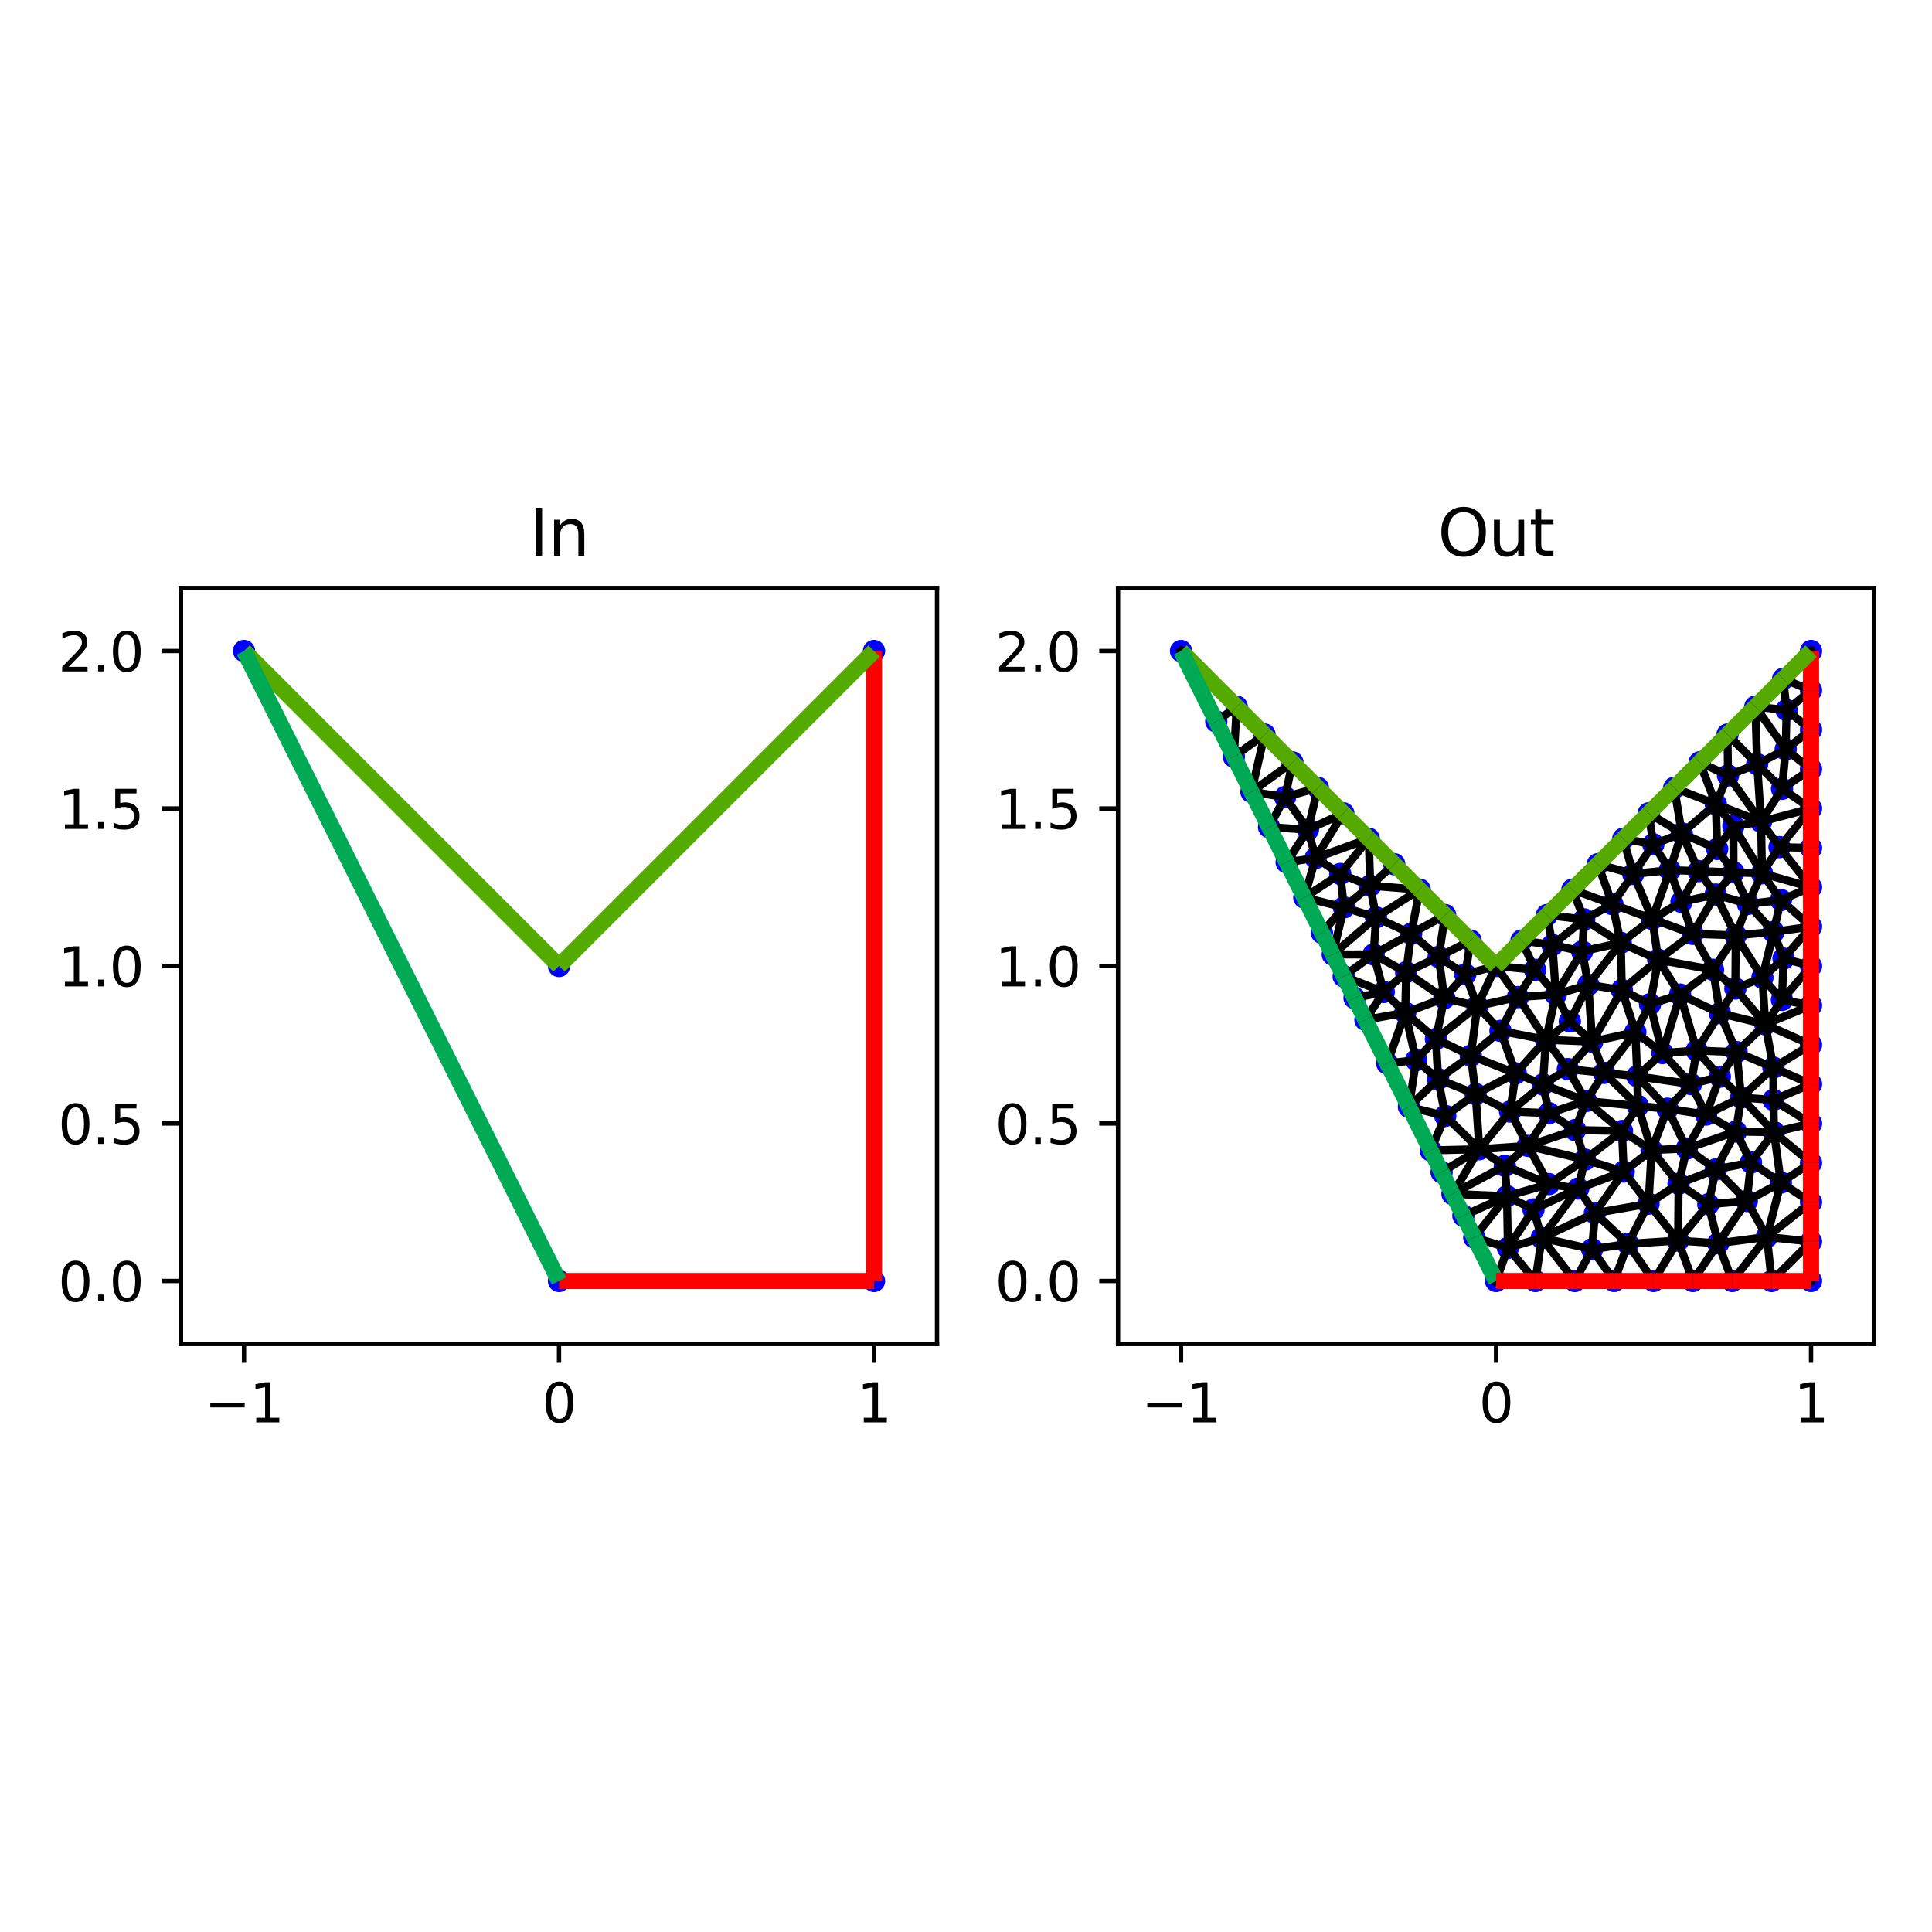 <?xml version="1.0" encoding="utf-8" standalone="no"?>
<!DOCTYPE svg PUBLIC "-//W3C//DTD SVG 1.1//EN"
  "http://www.w3.org/Graphics/SVG/1.1/DTD/svg11.dtd">
<svg height="360pt" version="1.1" viewBox="0 0 360 360" width="360pt" xmlns="http://www.w3.org/2000/svg" xmlns:xlink="http://www.w3.org/1999/xlink">
 <defs>
  <style type="text/css">*{stroke-linecap:butt;stroke-linejoin:round;}</style>
 </defs>
 <g id="figure_1">
  <g id="patch_1">
   <path d="M 0 360 
L 360 360 
L 360 0 
L 0 0 
z
" style="fill:#ffffff;"/>
  </g>
  <g id="axes_1">
   <g id="patch_2">
    <path d="M 33.73 250.435 
L 174.6 250.435 
L 174.6 109.565 
L 33.73 109.565 
z
" style="fill:#ffffff;"/>
   </g>
   <g id="PathCollection_1">
    <defs>
     <path d="M 0 1.581 
C 0.419 1.581 0.822 1.415 1.118 1.118 
C 1.415 0.822 1.581 0.419 1.581 0 
C 1.581 -0.419 1.415 -0.822 1.118 -1.118 
C 0.822 -1.415 0.419 -1.581 0 -1.581 
C -0.419 -1.581 -0.822 -1.415 -1.118 -1.118 
C -1.415 -0.822 -1.581 -0.419 -1.581 0 
C -1.581 0.419 -1.415 0.822 -1.118 1.118 
C -0.822 1.415 -0.419 1.581 0 1.581 
z
" id="m6b72b66024" style="stroke:#0000ff;"/>
    </defs>
    <g clip-path="url(#pe2e09e2374)">
     <use style="fill:#0000ff;stroke:#0000ff;" x="104.165" xlink:href="#m6b72b66024" y="238.696"/>
     <use style="fill:#0000ff;stroke:#0000ff;" x="162.861" xlink:href="#m6b72b66024" y="238.696"/>
     <use style="fill:#0000ff;stroke:#0000ff;" x="162.861" xlink:href="#m6b72b66024" y="121.304"/>
     <use style="fill:#0000ff;stroke:#0000ff;" x="104.165" xlink:href="#m6b72b66024" y="180"/>
     <use style="fill:#0000ff;stroke:#0000ff;" x="45.469" xlink:href="#m6b72b66024" y="121.304"/>
    </g>
   </g>
   <g id="matplotlib.axis_1">
    <g id="xtick_1">
     <g id="line2d_1">
      <defs>
       <path d="M 0 0 
L 0 3.5 
" id="m88f960e023" style="stroke:#000000;stroke-width:0.8;"/>
      </defs>
      <g>
       <use style="stroke:#000000;stroke-width:0.8;" x="45.469" xlink:href="#m88f960e023" y="250.435"/>
      </g>
     </g>
     <g id="text_1">
      <!-- −1 -->
      <g transform="translate(38.098 265.033)scale(0.1 -0.1)">
       <defs>
        <path d="M 678 2272 
L 4684 2272 
L 4684 1741 
L 678 1741 
L 678 2272 
z
" id="DejaVuSans-2212" transform="scale(0.016)"/>
        <path d="M 794 531 
L 1825 531 
L 1825 4091 
L 703 3866 
L 703 4441 
L 1819 4666 
L 2450 4666 
L 2450 531 
L 3481 531 
L 3481 0 
L 794 0 
L 794 531 
z
" id="DejaVuSans-31" transform="scale(0.016)"/>
       </defs>
       <use xlink:href="#DejaVuSans-2212"/>
       <use x="83.789" xlink:href="#DejaVuSans-31"/>
      </g>
     </g>
    </g>
    <g id="xtick_2">
     <g id="line2d_2">
      <g>
       <use style="stroke:#000000;stroke-width:0.8;" x="104.165" xlink:href="#m88f960e023" y="250.435"/>
      </g>
     </g>
     <g id="text_2">
      <!-- 0 -->
      <g transform="translate(100.984 265.033)scale(0.1 -0.1)">
       <defs>
        <path d="M 2034 4250 
Q 1547 4250 1301 3770 
Q 1056 3291 1056 2328 
Q 1056 1369 1301 889 
Q 1547 409 2034 409 
Q 2525 409 2770 889 
Q 3016 1369 3016 2328 
Q 3016 3291 2770 3770 
Q 2525 4250 2034 4250 
z
M 2034 4750 
Q 2819 4750 3233 4129 
Q 3647 3509 3647 2328 
Q 3647 1150 3233 529 
Q 2819 -91 2034 -91 
Q 1250 -91 836 529 
Q 422 1150 422 2328 
Q 422 3509 836 4129 
Q 1250 4750 2034 4750 
z
" id="DejaVuSans-30" transform="scale(0.016)"/>
       </defs>
       <use xlink:href="#DejaVuSans-30"/>
      </g>
     </g>
    </g>
    <g id="xtick_3">
     <g id="line2d_3">
      <g>
       <use style="stroke:#000000;stroke-width:0.8;" x="162.861" xlink:href="#m88f960e023" y="250.435"/>
      </g>
     </g>
     <g id="text_3">
      <!-- 1 -->
      <g transform="translate(159.68 265.033)scale(0.1 -0.1)">
       <use xlink:href="#DejaVuSans-31"/>
      </g>
     </g>
    </g>
   </g>
   <g id="matplotlib.axis_2">
    <g id="ytick_1">
     <g id="line2d_4">
      <defs>
       <path d="M 0 0 
L -3.5 0 
" id="m47b6367965" style="stroke:#000000;stroke-width:0.8;"/>
      </defs>
      <g>
       <use style="stroke:#000000;stroke-width:0.8;" x="33.73" xlink:href="#m47b6367965" y="238.696"/>
      </g>
     </g>
     <g id="text_4">
      <!-- 0.0 -->
      <g transform="translate(10.827 242.495)scale(0.1 -0.1)">
       <defs>
        <path d="M 684 794 
L 1344 794 
L 1344 0 
L 684 0 
L 684 794 
z
" id="DejaVuSans-2e" transform="scale(0.016)"/>
       </defs>
       <use xlink:href="#DejaVuSans-30"/>
       <use x="63.623" xlink:href="#DejaVuSans-2e"/>
       <use x="95.41" xlink:href="#DejaVuSans-30"/>
      </g>
     </g>
    </g>
    <g id="ytick_2">
     <g id="line2d_5">
      <g>
       <use style="stroke:#000000;stroke-width:0.8;" x="33.73" xlink:href="#m47b6367965" y="209.348"/>
      </g>
     </g>
     <g id="text_5">
      <!-- 0.5 -->
      <g transform="translate(10.827 213.147)scale(0.1 -0.1)">
       <defs>
        <path d="M 691 4666 
L 3169 4666 
L 3169 4134 
L 1269 4134 
L 1269 2991 
Q 1406 3038 1543 3061 
Q 1681 3084 1819 3084 
Q 2600 3084 3056 2656 
Q 3513 2228 3513 1497 
Q 3513 744 3044 326 
Q 2575 -91 1722 -91 
Q 1428 -91 1123 -41 
Q 819 9 494 109 
L 494 744 
Q 775 591 1075 516 
Q 1375 441 1709 441 
Q 2250 441 2565 725 
Q 2881 1009 2881 1497 
Q 2881 1984 2565 2268 
Q 2250 2553 1709 2553 
Q 1456 2553 1204 2497 
Q 953 2441 691 2322 
L 691 4666 
z
" id="DejaVuSans-35" transform="scale(0.016)"/>
       </defs>
       <use xlink:href="#DejaVuSans-30"/>
       <use x="63.623" xlink:href="#DejaVuSans-2e"/>
       <use x="95.41" xlink:href="#DejaVuSans-35"/>
      </g>
     </g>
    </g>
    <g id="ytick_3">
     <g id="line2d_6">
      <g>
       <use style="stroke:#000000;stroke-width:0.8;" x="33.73" xlink:href="#m47b6367965" y="180"/>
      </g>
     </g>
     <g id="text_6">
      <!-- 1.0 -->
      <g transform="translate(10.827 183.799)scale(0.1 -0.1)">
       <use xlink:href="#DejaVuSans-31"/>
       <use x="63.623" xlink:href="#DejaVuSans-2e"/>
       <use x="95.41" xlink:href="#DejaVuSans-30"/>
      </g>
     </g>
    </g>
    <g id="ytick_4">
     <g id="line2d_7">
      <g>
       <use style="stroke:#000000;stroke-width:0.8;" x="33.73" xlink:href="#m47b6367965" y="150.652"/>
      </g>
     </g>
     <g id="text_7">
      <!-- 1.5 -->
      <g transform="translate(10.827 154.451)scale(0.1 -0.1)">
       <use xlink:href="#DejaVuSans-31"/>
       <use x="63.623" xlink:href="#DejaVuSans-2e"/>
       <use x="95.41" xlink:href="#DejaVuSans-35"/>
      </g>
     </g>
    </g>
    <g id="ytick_5">
     <g id="line2d_8">
      <g>
       <use style="stroke:#000000;stroke-width:0.8;" x="33.73" xlink:href="#m47b6367965" y="121.304"/>
      </g>
     </g>
     <g id="text_8">
      <!-- 2.0 -->
      <g transform="translate(10.827 125.103)scale(0.1 -0.1)">
       <defs>
        <path d="M 1228 531 
L 3431 531 
L 3431 0 
L 469 0 
L 469 531 
Q 828 903 1448 1529 
Q 2069 2156 2228 2338 
Q 2531 2678 2651 2914 
Q 2772 3150 2772 3378 
Q 2772 3750 2511 3984 
Q 2250 4219 1831 4219 
Q 1534 4219 1204 4116 
Q 875 4013 500 3803 
L 500 4441 
Q 881 4594 1212 4672 
Q 1544 4750 1819 4750 
Q 2544 4750 2975 4387 
Q 3406 4025 3406 3419 
Q 3406 3131 3298 2873 
Q 3191 2616 2906 2266 
Q 2828 2175 2409 1742 
Q 1991 1309 1228 531 
z
" id="DejaVuSans-32" transform="scale(0.016)"/>
       </defs>
       <use xlink:href="#DejaVuSans-32"/>
       <use x="63.623" xlink:href="#DejaVuSans-2e"/>
       <use x="95.41" xlink:href="#DejaVuSans-30"/>
      </g>
     </g>
    </g>
   </g>
   <g id="LineCollection_1">
    <path clip-path="url(#pe2e09e2374)" d="M 104.165 238.696 
L 162.861 238.696 
" style="fill:none;stroke:#ff0000;stroke-width:3;"/>
    <path clip-path="url(#pe2e09e2374)" d="M 162.861 238.696 
L 162.861 121.304 
" style="fill:none;stroke:#ff0000;stroke-width:3;"/>
    <path clip-path="url(#pe2e09e2374)" d="M 162.861 121.304 
L 104.165 180 
" style="fill:none;stroke:#55aa00;stroke-width:3;"/>
    <path clip-path="url(#pe2e09e2374)" d="M 104.165 180 
L 45.469 121.304 
" style="fill:none;stroke:#55aa00;stroke-width:3;"/>
    <path clip-path="url(#pe2e09e2374)" d="M 45.469 121.304 
L 104.165 238.696 
" style="fill:none;stroke:#00aa55;stroke-width:3;"/>
   </g>
   <g id="patch_3">
    <path d="M 33.73 250.435 
L 33.73 109.565 
" style="fill:none;stroke:#000000;stroke-linecap:square;stroke-linejoin:miter;stroke-width:0.8;"/>
   </g>
   <g id="patch_4">
    <path d="M 174.6 250.435 
L 174.6 109.565 
" style="fill:none;stroke:#000000;stroke-linecap:square;stroke-linejoin:miter;stroke-width:0.8;"/>
   </g>
   <g id="patch_5">
    <path d="M 33.73 250.435 
L 174.6 250.435 
" style="fill:none;stroke:#000000;stroke-linecap:square;stroke-linejoin:miter;stroke-width:0.8;"/>
   </g>
   <g id="patch_6">
    <path d="M 33.73 109.565 
L 174.6 109.565 
" style="fill:none;stroke:#000000;stroke-linecap:square;stroke-linejoin:miter;stroke-width:0.8;"/>
   </g>
   <g id="text_9">
    <!-- In -->
    <g transform="translate(98.593 103.565)scale(0.12 -0.12)">
     <defs>
      <path d="M 628 4666 
L 1259 4666 
L 1259 0 
L 628 0 
L 628 4666 
z
" id="DejaVuSans-49" transform="scale(0.016)"/>
      <path d="M 3513 2113 
L 3513 0 
L 2938 0 
L 2938 2094 
Q 2938 2591 2744 2837 
Q 2550 3084 2163 3084 
Q 1697 3084 1428 2787 
Q 1159 2491 1159 1978 
L 1159 0 
L 581 0 
L 581 3500 
L 1159 3500 
L 1159 2956 
Q 1366 3272 1645 3428 
Q 1925 3584 2291 3584 
Q 2894 3584 3203 3211 
Q 3513 2838 3513 2113 
z
" id="DejaVuSans-6e" transform="scale(0.016)"/>
     </defs>
     <use xlink:href="#DejaVuSans-49"/>
     <use x="29.492" xlink:href="#DejaVuSans-6e"/>
    </g>
   </g>
  </g>
  <g id="axes_2">
   <g id="patch_7">
    <path d="M 208.33 250.435 
L 349.2 250.435 
L 349.2 109.565 
L 208.33 109.565 
z
" style="fill:#ffffff;"/>
   </g>
   <g id="PathCollection_2">
    <g clip-path="url(#p88cfc338ae)">
     <use style="fill:#0000ff;stroke:#0000ff;" x="278.765" xlink:href="#m6b72b66024" y="238.696"/>
     <use style="fill:#0000ff;stroke:#0000ff;" x="337.461" xlink:href="#m6b72b66024" y="238.696"/>
     <use style="fill:#0000ff;stroke:#0000ff;" x="337.461" xlink:href="#m6b72b66024" y="121.304"/>
     <use style="fill:#0000ff;stroke:#0000ff;" x="278.765" xlink:href="#m6b72b66024" y="180"/>
     <use style="fill:#0000ff;stroke:#0000ff;" x="220.069" xlink:href="#m6b72b66024" y="121.304"/>
     <use style="fill:#0000ff;stroke:#0000ff;" x="246.319" xlink:href="#m6b72b66024" y="173.803"/>
     <use style="fill:#0000ff;stroke:#0000ff;" x="240.821" xlink:href="#m6b72b66024" y="142.056"/>
     <use style="fill:#0000ff;stroke:#0000ff;" x="262.542" xlink:href="#m6b72b66024" y="206.25"/>
     <use style="fill:#0000ff;stroke:#0000ff;" x="259.793" xlink:href="#m6b72b66024" y="161.028"/>
     <use style="fill:#0000ff;stroke:#0000ff;" x="233.194" xlink:href="#m6b72b66024" y="147.554"/>
     <use style="fill:#0000ff;stroke:#0000ff;" x="230.445" xlink:href="#m6b72b66024" y="131.68"/>
     <use style="fill:#0000ff;stroke:#0000ff;" x="226.632" xlink:href="#m6b72b66024" y="134.429"/>
     <use style="fill:#0000ff;stroke:#0000ff;" x="239.756" xlink:href="#m6b72b66024" y="160.679"/>
     <use style="fill:#0000ff;stroke:#0000ff;" x="250.307" xlink:href="#m6b72b66024" y="151.542"/>
     <use style="fill:#0000ff;stroke:#0000ff;" x="229.913" xlink:href="#m6b72b66024" y="140.991"/>
     <use style="fill:#0000ff;stroke:#0000ff;" x="235.633" xlink:href="#m6b72b66024" y="136.868"/>
     <use style="fill:#0000ff;stroke:#0000ff;" x="245.564" xlink:href="#m6b72b66024" y="146.799"/>
     <use style="fill:#0000ff;stroke:#0000ff;" x="236.475" xlink:href="#m6b72b66024" y="154.116"/>
     <use style="fill:#0000ff;stroke:#0000ff;" x="243.72" xlink:href="#m6b72b66024" y="154.595"/>
     <use style="fill:#0000ff;stroke:#0000ff;" x="249.74" xlink:href="#m6b72b66024" y="162.85"/>
     <use style="fill:#0000ff;stroke:#0000ff;" x="255.05" xlink:href="#m6b72b66024" y="156.285"/>
     <use style="fill:#0000ff;stroke:#0000ff;" x="245.161" xlink:href="#m6b72b66024" y="159.867"/>
     <use style="fill:#0000ff;stroke:#0000ff;" x="243.038" xlink:href="#m6b72b66024" y="167.241"/>
     <use style="fill:#0000ff;stroke:#0000ff;" x="239.461" xlink:href="#m6b72b66024" y="148.522"/>
     <use style="fill:#0000ff;stroke:#0000ff;" x="269.279" xlink:href="#m6b72b66024" y="170.514"/>
     <use style="fill:#0000ff;stroke:#0000ff;" x="256.398" xlink:href="#m6b72b66024" y="170.941"/>
     <use style="fill:#0000ff;stroke:#0000ff;" x="255.328" xlink:href="#m6b72b66024" y="165.037"/>
     <use style="fill:#0000ff;stroke:#0000ff;" x="250.422" xlink:href="#m6b72b66024" y="169.074"/>
     <use style="fill:#0000ff;stroke:#0000ff;" x="254.43" xlink:href="#m6b72b66024" y="190.026"/>
     <use style="fill:#0000ff;stroke:#0000ff;" x="264.536" xlink:href="#m6b72b66024" y="165.771"/>
     <use style="fill:#0000ff;stroke:#0000ff;" x="250.375" xlink:href="#m6b72b66024" y="181.915"/>
     <use style="fill:#0000ff;stroke:#0000ff;" x="262.015" xlink:href="#m6b72b66024" y="181.164"/>
     <use style="fill:#0000ff;stroke:#0000ff;" x="248.347" xlink:href="#m6b72b66024" y="177.859"/>
     <use style="fill:#0000ff;stroke:#0000ff;" x="252.402" xlink:href="#m6b72b66024" y="185.971"/>
     <use style="fill:#0000ff;stroke:#0000ff;" x="262.947" xlink:href="#m6b72b66024" y="173.998"/>
     <use style="fill:#0000ff;stroke:#0000ff;" x="255.956" xlink:href="#m6b72b66024" y="177.838"/>
     <use style="fill:#0000ff;stroke:#0000ff;" x="267.57" xlink:href="#m6b72b66024" y="193.596"/>
     <use style="fill:#0000ff;stroke:#0000ff;" x="261.846" xlink:href="#m6b72b66024" y="188.697"/>
     <use style="fill:#0000ff;stroke:#0000ff;" x="257.845" xlink:href="#m6b72b66024" y="184.839"/>
     <use style="fill:#0000ff;stroke:#0000ff;" x="274.022" xlink:href="#m6b72b66024" y="175.257"/>
     <use style="fill:#0000ff;stroke:#0000ff;" x="268.066" xlink:href="#m6b72b66024" y="178.307"/>
     <use style="fill:#0000ff;stroke:#0000ff;" x="269.118" xlink:href="#m6b72b66024" y="185.994"/>
     <use style="fill:#0000ff;stroke:#0000ff;" x="279.588" xlink:href="#m6b72b66024" y="192.084"/>
     <use style="fill:#0000ff;stroke:#0000ff;" x="273.038" xlink:href="#m6b72b66024" y="181.542"/>
     <use style="fill:#0000ff;stroke:#0000ff;" x="275.272" xlink:href="#m6b72b66024" y="187.46"/>
     <use style="fill:#0000ff;stroke:#0000ff;" x="274.965" xlink:href="#m6b72b66024" y="203.861"/>
     <use style="fill:#0000ff;stroke:#0000ff;" x="316.709" xlink:href="#m6b72b66024" y="142.056"/>
     <use style="fill:#0000ff;stroke:#0000ff;" x="337.461" xlink:href="#m6b72b66024" y="180"/>
     <use style="fill:#0000ff;stroke:#0000ff;" x="337.461" xlink:href="#m6b72b66024" y="150.652"/>
     <use style="fill:#0000ff;stroke:#0000ff;" x="274.066" xlink:href="#m6b72b66024" y="196.712"/>
     <use style="fill:#0000ff;stroke:#0000ff;" x="267.974" xlink:href="#m6b72b66024" y="201.082"/>
     <use style="fill:#0000ff;stroke:#0000ff;" x="297.737" xlink:href="#m6b72b66024" y="161.028"/>
     <use style="fill:#0000ff;stroke:#0000ff;" x="302.21" xlink:href="#m6b72b66024" y="184.474"/>
     <use style="fill:#0000ff;stroke:#0000ff;" x="289.901" xlink:href="#m6b72b66024" y="185.312"/>
     <use style="fill:#0000ff;stroke:#0000ff;" x="282.837" xlink:href="#m6b72b66024" y="185.793"/>
     <use style="fill:#0000ff;stroke:#0000ff;" x="295.543" xlink:href="#m6b72b66024" y="205.142"/>
     <use style="fill:#0000ff;stroke:#0000ff;" x="288.251" xlink:href="#m6b72b66024" y="170.514"/>
     <use style="fill:#0000ff;stroke:#0000ff;" x="296.683" xlink:href="#m6b72b66024" y="194.1"/>
     <use style="fill:#0000ff;stroke:#0000ff;" x="283.508" xlink:href="#m6b72b66024" y="175.257"/>
     <use style="fill:#0000ff;stroke:#0000ff;" x="286.039" xlink:href="#m6b72b66024" y="180.708"/>
     <use style="fill:#0000ff;stroke:#0000ff;" x="294.808" xlink:href="#m6b72b66024" y="177.274"/>
     <use style="fill:#0000ff;stroke:#0000ff;" x="289.282" xlink:href="#m6b72b66024" y="176.074"/>
     <use style="fill:#0000ff;stroke:#0000ff;" x="295.96" xlink:href="#m6b72b66024" y="183.494"/>
     <use style="fill:#0000ff;stroke:#0000ff;" x="307.877" xlink:href="#m6b72b66024" y="171.243"/>
     <use style="fill:#0000ff;stroke:#0000ff;" x="292.994" xlink:href="#m6b72b66024" y="165.771"/>
     <use style="fill:#0000ff;stroke:#0000ff;" x="300.445" xlink:href="#m6b72b66024" y="168.48"/>
     <use style="fill:#0000ff;stroke:#0000ff;" x="295.196" xlink:href="#m6b72b66024" y="171.318"/>
     <use style="fill:#0000ff;stroke:#0000ff;" x="301.998" xlink:href="#m6b72b66024" y="175.679"/>
     <use style="fill:#0000ff;stroke:#0000ff;" x="288.058" xlink:href="#m6b72b66024" y="193.744"/>
     <use style="fill:#0000ff;stroke:#0000ff;" x="292.52" xlink:href="#m6b72b66024" y="190.302"/>
     <use style="fill:#0000ff;stroke:#0000ff;" x="282.435" xlink:href="#m6b72b66024" y="199.997"/>
     <use style="fill:#0000ff;stroke:#0000ff;" x="292.152" xlink:href="#m6b72b66024" y="199.212"/>
     <use style="fill:#0000ff;stroke:#0000ff;" x="270.653" xlink:href="#m6b72b66024" y="222.473"/>
     <use style="fill:#0000ff;stroke:#0000ff;" x="284.693" xlink:href="#m6b72b66024" y="213.514"/>
     <use style="fill:#0000ff;stroke:#0000ff;" x="281.385" xlink:href="#m6b72b66024" y="207.12"/>
     <use style="fill:#0000ff;stroke:#0000ff;" x="266.598" xlink:href="#m6b72b66024" y="214.361"/>
     <use style="fill:#0000ff;stroke:#0000ff;" x="288.644" xlink:href="#m6b72b66024" y="207.418"/>
     <use style="fill:#0000ff;stroke:#0000ff;" x="275.655" xlink:href="#m6b72b66024" y="214.137"/>
     <use style="fill:#0000ff;stroke:#0000ff;" x="308.113" xlink:href="#m6b72b66024" y="238.696"/>
     <use style="fill:#0000ff;stroke:#0000ff;" x="295.324" xlink:href="#m6b72b66024" y="216.076"/>
     <use style="fill:#0000ff;stroke:#0000ff;" x="293.509" xlink:href="#m6b72b66024" y="210.57"/>
     <use style="fill:#0000ff;stroke:#0000ff;" x="302.233" xlink:href="#m6b72b66024" y="210.745"/>
     <use style="fill:#0000ff;stroke:#0000ff;" x="269.308" xlink:href="#m6b72b66024" y="207.936"/>
     <use style="fill:#0000ff;stroke:#0000ff;" x="287.493" xlink:href="#m6b72b66024" y="202.073"/>
     <use style="fill:#0000ff;stroke:#0000ff;" x="268.626" xlink:href="#m6b72b66024" y="218.417"/>
     <use style="fill:#0000ff;stroke:#0000ff;" x="280.798" xlink:href="#m6b72b66024" y="222.891"/>
     <use style="fill:#0000ff;stroke:#0000ff;" x="307.18" xlink:href="#m6b72b66024" y="224.298"/>
     <use style="fill:#0000ff;stroke:#0000ff;" x="305.082" xlink:href="#m6b72b66024" y="200.547"/>
     <use style="fill:#0000ff;stroke:#0000ff;" x="280.408" xlink:href="#m6b72b66024" y="217.232"/>
     <use style="fill:#0000ff;stroke:#0000ff;" x="274.709" xlink:href="#m6b72b66024" y="230.584"/>
     <use style="fill:#0000ff;stroke:#0000ff;" x="288.602" xlink:href="#m6b72b66024" y="220.635"/>
     <use style="fill:#0000ff;stroke:#0000ff;" x="293.439" xlink:href="#m6b72b66024" y="238.696"/>
     <use style="fill:#0000ff;stroke:#0000ff;" x="297.184" xlink:href="#m6b72b66024" y="226.053"/>
     <use style="fill:#0000ff;stroke:#0000ff;" x="287.274" xlink:href="#m6b72b66024" y="230.669"/>
     <use style="fill:#0000ff;stroke:#0000ff;" x="294.076" xlink:href="#m6b72b66024" y="221.47"/>
     <use style="fill:#0000ff;stroke:#0000ff;" x="285.74" xlink:href="#m6b72b66024" y="225.361"/>
     <use style="fill:#0000ff;stroke:#0000ff;" x="302.557" xlink:href="#m6b72b66024" y="218.306"/>
     <use style="fill:#0000ff;stroke:#0000ff;" x="337.461" xlink:href="#m6b72b66024" y="209.348"/>
     <use style="fill:#0000ff;stroke:#0000ff;" x="314.312" xlink:href="#m6b72b66024" y="214.015"/>
     <use style="fill:#0000ff;stroke:#0000ff;" x="307.754" xlink:href="#m6b72b66024" y="214.296"/>
     <use style="fill:#0000ff;stroke:#0000ff;" x="310.709" xlink:href="#m6b72b66024" y="206.588"/>
     <use style="fill:#0000ff;stroke:#0000ff;" x="305.201" xlink:href="#m6b72b66024" y="206.077"/>
     <use style="fill:#0000ff;stroke:#0000ff;" x="324.441" xlink:href="#m6b72b66024" y="204.514"/>
     <use style="fill:#0000ff;stroke:#0000ff;" x="317.898" xlink:href="#m6b72b66024" y="207.688"/>
     <use style="fill:#0000ff;stroke:#0000ff;" x="337.461" xlink:href="#m6b72b66024" y="224.022"/>
     <use style="fill:#0000ff;stroke:#0000ff;" x="316.15" xlink:href="#m6b72b66024" y="195.754"/>
     <use style="fill:#0000ff;stroke:#0000ff;" x="326.268" xlink:href="#m6b72b66024" y="216.612"/>
     <use style="fill:#0000ff;stroke:#0000ff;" x="315.089" xlink:href="#m6b72b66024" y="202.004"/>
     <use style="fill:#0000ff;stroke:#0000ff;" x="323.472" xlink:href="#m6b72b66024" y="210.847"/>
     <use style="fill:#0000ff;stroke:#0000ff;" x="330.56" xlink:href="#m6b72b66024" y="210.969"/>
     <use style="fill:#0000ff;stroke:#0000ff;" x="337.461" xlink:href="#m6b72b66024" y="216.685"/>
     <use style="fill:#0000ff;stroke:#0000ff;" x="331.84" xlink:href="#m6b72b66024" y="220.353"/>
     <use style="fill:#0000ff;stroke:#0000ff;" x="322.787" xlink:href="#m6b72b66024" y="238.696"/>
     <use style="fill:#0000ff;stroke:#0000ff;" x="329.241" xlink:href="#m6b72b66024" y="230.476"/>
     <use style="fill:#0000ff;stroke:#0000ff;" x="272.681" xlink:href="#m6b72b66024" y="226.528"/>
     <use style="fill:#0000ff;stroke:#0000ff;" x="303.341" xlink:href="#m6b72b66024" y="231.776"/>
     <use style="fill:#0000ff;stroke:#0000ff;" x="300.776" xlink:href="#m6b72b66024" y="238.696"/>
     <use style="fill:#0000ff;stroke:#0000ff;" x="296.672" xlink:href="#m6b72b66024" y="232.777"/>
     <use style="fill:#0000ff;stroke:#0000ff;" x="280.979" xlink:href="#m6b72b66024" y="232.519"/>
     <use style="fill:#0000ff;stroke:#0000ff;" x="286.102" xlink:href="#m6b72b66024" y="238.696"/>
     <use style="fill:#0000ff;stroke:#0000ff;" x="304.725" xlink:href="#m6b72b66024" y="192.318"/>
     <use style="fill:#0000ff;stroke:#0000ff;" x="309.78" xlink:href="#m6b72b66024" y="196.221"/>
     <use style="fill:#0000ff;stroke:#0000ff;" x="313.058" xlink:href="#m6b72b66024" y="185.322"/>
     <use style="fill:#0000ff;stroke:#0000ff;" x="308.986" xlink:href="#m6b72b66024" y="178.827"/>
     <use style="fill:#0000ff;stroke:#0000ff;" x="307.461" xlink:href="#m6b72b66024" y="187.116"/>
     <use style="fill:#0000ff;stroke:#0000ff;" x="323.435" xlink:href="#m6b72b66024" y="174.292"/>
     <use style="fill:#0000ff;stroke:#0000ff;" x="315.411" xlink:href="#m6b72b66024" y="174.014"/>
     <use style="fill:#0000ff;stroke:#0000ff;" x="319.196" xlink:href="#m6b72b66024" y="180.7"/>
     <use style="fill:#0000ff;stroke:#0000ff;" x="319.977" xlink:href="#m6b72b66024" y="158.194"/>
     <use style="fill:#0000ff;stroke:#0000ff;" x="320.482" xlink:href="#m6b72b66024" y="188.795"/>
     <use style="fill:#0000ff;stroke:#0000ff;" x="328.398" xlink:href="#m6b72b66024" y="182.182"/>
     <use style="fill:#0000ff;stroke:#0000ff;" x="319.682" xlink:href="#m6b72b66024" y="166.678"/>
     <use style="fill:#0000ff;stroke:#0000ff;" x="337.461" xlink:href="#m6b72b66024" y="194.674"/>
     <use style="fill:#0000ff;stroke:#0000ff;" x="323.355" xlink:href="#m6b72b66024" y="184.189"/>
     <use style="fill:#0000ff;stroke:#0000ff;" x="328.932" xlink:href="#m6b72b66024" y="190.865"/>
     <use style="fill:#0000ff;stroke:#0000ff;" x="337.461" xlink:href="#m6b72b66024" y="165.326"/>
     <use style="fill:#0000ff;stroke:#0000ff;" x="307.223" xlink:href="#m6b72b66024" y="151.542"/>
     <use style="fill:#0000ff;stroke:#0000ff;" x="337.461" xlink:href="#m6b72b66024" y="187.337"/>
     <use style="fill:#0000ff;stroke:#0000ff;" x="328.323" xlink:href="#m6b72b66024" y="162.731"/>
     <use style="fill:#0000ff;stroke:#0000ff;" x="311.14" xlink:href="#m6b72b66024" y="162.134"/>
     <use style="fill:#0000ff;stroke:#0000ff;" x="332.044" xlink:href="#m6b72b66024" y="186.316"/>
     <use style="fill:#0000ff;stroke:#0000ff;" x="323.017" xlink:href="#m6b72b66024" y="162.547"/>
     <use style="fill:#0000ff;stroke:#0000ff;" x="325.709" xlink:href="#m6b72b66024" y="168.44"/>
     <use style="fill:#0000ff;stroke:#0000ff;" x="337.461" xlink:href="#m6b72b66024" y="172.663"/>
     <use style="fill:#0000ff;stroke:#0000ff;" x="330.469" xlink:href="#m6b72b66024" y="173.658"/>
     <use style="fill:#0000ff;stroke:#0000ff;" x="313.325" xlink:href="#m6b72b66024" y="168.056"/>
     <use style="fill:#0000ff;stroke:#0000ff;" x="316.52" xlink:href="#m6b72b66024" y="162.321"/>
     <use style="fill:#0000ff;stroke:#0000ff;" x="304.334" xlink:href="#m6b72b66024" y="162.848"/>
     <use style="fill:#0000ff;stroke:#0000ff;" x="302.48" xlink:href="#m6b72b66024" y="156.285"/>
     <use style="fill:#0000ff;stroke:#0000ff;" x="330.446" xlink:href="#m6b72b66024" y="198.926"/>
     <use style="fill:#0000ff;stroke:#0000ff;" x="337.461" xlink:href="#m6b72b66024" y="202.011"/>
     <use style="fill:#0000ff;stroke:#0000ff;" x="323.586" xlink:href="#m6b72b66024" y="196.042"/>
     <use style="fill:#0000ff;stroke:#0000ff;" x="330.447" xlink:href="#m6b72b66024" y="204.948"/>
     <use style="fill:#0000ff;stroke:#0000ff;" x="320.469" xlink:href="#m6b72b66024" y="200.636"/>
     <use style="fill:#0000ff;stroke:#0000ff;" x="337.461" xlink:href="#m6b72b66024" y="157.989"/>
     <use style="fill:#0000ff;stroke:#0000ff;" x="328.15" xlink:href="#m6b72b66024" y="153.104"/>
     <use style="fill:#0000ff;stroke:#0000ff;" x="313.383" xlink:href="#m6b72b66024" y="155.284"/>
     <use style="fill:#0000ff;stroke:#0000ff;" x="319.721" xlink:href="#m6b72b66024" y="149.846"/>
     <use style="fill:#0000ff;stroke:#0000ff;" x="308.074" xlink:href="#m6b72b66024" y="157.338"/>
     <use style="fill:#0000ff;stroke:#0000ff;" x="311.966" xlink:href="#m6b72b66024" y="146.799"/>
     <use style="fill:#0000ff;stroke:#0000ff;" x="322.989" xlink:href="#m6b72b66024" y="153.924"/>
     <use style="fill:#0000ff;stroke:#0000ff;" x="331.845" xlink:href="#m6b72b66024" y="167.713"/>
     <use style="fill:#0000ff;stroke:#0000ff;" x="332.336" xlink:href="#m6b72b66024" y="178.625"/>
     <use style="fill:#0000ff;stroke:#0000ff;" x="331.593" xlink:href="#m6b72b66024" y="157.857"/>
     <use style="fill:#0000ff;stroke:#0000ff;" x="337.461" xlink:href="#m6b72b66024" y="135.978"/>
     <use style="fill:#0000ff;stroke:#0000ff;" x="327.085" xlink:href="#m6b72b66024" y="131.68"/>
     <use style="fill:#0000ff;stroke:#0000ff;" x="327.42" xlink:href="#m6b72b66024" y="142.391"/>
     <use style="fill:#0000ff;stroke:#0000ff;" x="321.993" xlink:href="#m6b72b66024" y="144.49"/>
     <use style="fill:#0000ff;stroke:#0000ff;" x="321.897" xlink:href="#m6b72b66024" y="136.868"/>
     <use style="fill:#0000ff;stroke:#0000ff;" x="337.461" xlink:href="#m6b72b66024" y="143.315"/>
     <use style="fill:#0000ff;stroke:#0000ff;" x="332.735" xlink:href="#m6b72b66024" y="139.647"/>
     <use style="fill:#0000ff;stroke:#0000ff;" x="332.06" xlink:href="#m6b72b66024" y="146.984"/>
     <use style="fill:#0000ff;stroke:#0000ff;" x="298.898" xlink:href="#m6b72b66024" y="199.909"/>
     <use style="fill:#0000ff;stroke:#0000ff;" x="318.315" xlink:href="#m6b72b66024" y="224.406"/>
     <use style="fill:#0000ff;stroke:#0000ff;" x="325.497" xlink:href="#m6b72b66024" y="223.78"/>
     <use style="fill:#0000ff;stroke:#0000ff;" x="330.124" xlink:href="#m6b72b66024" y="238.696"/>
     <use style="fill:#0000ff;stroke:#0000ff;" x="337.461" xlink:href="#m6b72b66024" y="231.359"/>
     <use style="fill:#0000ff;stroke:#0000ff;" x="332.273" xlink:href="#m6b72b66024" y="126.492"/>
     <use style="fill:#0000ff;stroke:#0000ff;" x="337.461" xlink:href="#m6b72b66024" y="128.641"/>
     <use style="fill:#0000ff;stroke:#0000ff;" x="332.902" xlink:href="#m6b72b66024" y="132.31"/>
     <use style="fill:#0000ff;stroke:#0000ff;" x="319.729" xlink:href="#m6b72b66024" y="217.895"/>
     <use style="fill:#0000ff;stroke:#0000ff;" x="312.784" xlink:href="#m6b72b66024" y="220.57"/>
     <use style="fill:#0000ff;stroke:#0000ff;" x="312.682" xlink:href="#m6b72b66024" y="231.171"/>
     <use style="fill:#0000ff;stroke:#0000ff;" x="315.45" xlink:href="#m6b72b66024" y="238.696"/>
     <use style="fill:#0000ff;stroke:#0000ff;" x="320.162" xlink:href="#m6b72b66024" y="231.673"/>
     <use style="fill:#0000ff;stroke:#0000ff;" x="258.486" xlink:href="#m6b72b66024" y="198.138"/>
     <use style="fill:#0000ff;stroke:#0000ff;" x="263.87" xlink:href="#m6b72b66024" y="197.55"/>
    </g>
   </g>
   <g id="line2d_9">
    <path clip-path="url(#p88cfc338ae)" d="M 233.194 147.554 
L 240.821 142.056 
M 230.445 131.68 
L 220.069 121.304 
M 226.632 134.429 
L 220.069 121.304 
M 226.632 134.429 
L 230.445 131.68 
M 229.913 140.991 
L 233.194 147.554 
M 229.913 140.991 
L 230.445 131.68 
M 229.913 140.991 
L 226.632 134.429 
M 235.633 136.868 
L 240.821 142.056 
M 235.633 136.868 
L 233.194 147.554 
M 235.633 136.868 
L 230.445 131.68 
M 235.633 136.868 
L 229.913 140.991 
M 245.564 146.799 
L 240.821 142.056 
M 245.564 146.799 
L 250.307 151.542 
M 236.475 154.116 
L 233.194 147.554 
M 236.475 154.116 
L 239.756 160.679 
M 243.72 154.595 
L 239.756 160.679 
M 243.72 154.595 
L 250.307 151.542 
M 243.72 154.595 
L 245.564 146.799 
M 243.72 154.595 
L 236.475 154.116 
M 255.05 156.285 
L 259.793 161.028 
M 255.05 156.285 
L 250.307 151.542 
M 255.05 156.285 
L 249.74 162.85 
M 245.161 159.867 
L 239.756 160.679 
M 245.161 159.867 
L 250.307 151.542 
M 245.161 159.867 
L 243.72 154.595 
M 245.161 159.867 
L 249.74 162.85 
M 245.161 159.867 
L 255.05 156.285 
M 243.038 167.241 
L 246.319 173.803 
M 243.038 167.241 
L 239.756 160.679 
M 243.038 167.241 
L 249.74 162.85 
M 243.038 167.241 
L 245.161 159.867 
M 239.461 148.522 
L 240.821 142.056 
M 239.461 148.522 
L 233.194 147.554 
M 239.461 148.522 
L 245.564 146.799 
M 239.461 148.522 
L 236.475 154.116 
M 239.461 148.522 
L 243.72 154.595 
M 255.328 165.037 
L 259.793 161.028 
M 255.328 165.037 
L 249.74 162.85 
M 255.328 165.037 
L 255.05 156.285 
M 255.328 165.037 
L 256.398 170.941 
M 250.422 169.074 
L 246.319 173.803 
M 250.422 169.074 
L 249.74 162.85 
M 250.422 169.074 
L 243.038 167.241 
M 250.422 169.074 
L 256.398 170.941 
M 250.422 169.074 
L 255.328 165.037 
M 264.536 165.771 
L 259.793 161.028 
M 264.536 165.771 
L 269.279 170.514 
M 264.536 165.771 
L 256.398 170.941 
M 264.536 165.771 
L 255.328 165.037 
M 248.347 177.859 
L 246.319 173.803 
M 248.347 177.859 
L 256.398 170.941 
M 248.347 177.859 
L 250.422 169.074 
M 248.347 177.859 
L 250.375 181.915 
M 252.402 185.971 
L 254.43 190.026 
M 252.402 185.971 
L 250.375 181.915 
M 262.947 173.998 
L 269.279 170.514 
M 262.947 173.998 
L 256.398 170.941 
M 262.947 173.998 
L 264.536 165.771 
M 262.947 173.998 
L 262.015 181.164 
M 255.956 177.838 
L 256.398 170.941 
M 255.956 177.838 
L 250.375 181.915 
M 255.956 177.838 
L 262.015 181.164 
M 255.956 177.838 
L 248.347 177.859 
M 255.956 177.838 
L 262.947 173.998 
M 261.846 188.697 
L 254.43 190.026 
M 261.846 188.697 
L 262.015 181.164 
M 261.846 188.697 
L 267.57 193.596 
M 257.845 184.839 
L 254.43 190.026 
M 257.845 184.839 
L 250.375 181.915 
M 257.845 184.839 
L 262.015 181.164 
M 257.845 184.839 
L 252.402 185.971 
M 257.845 184.839 
L 255.956 177.838 
M 257.845 184.839 
L 261.846 188.697 
M 274.022 175.257 
L 278.765 180 
M 274.022 175.257 
L 269.279 170.514 
M 268.066 178.307 
L 269.279 170.514 
M 268.066 178.307 
L 262.015 181.164 
M 268.066 178.307 
L 262.947 173.998 
M 268.066 178.307 
L 274.022 175.257 
M 269.118 185.994 
L 262.015 181.164 
M 269.118 185.994 
L 267.57 193.596 
M 269.118 185.994 
L 261.846 188.697 
M 269.118 185.994 
L 268.066 178.307 
M 273.038 181.542 
L 278.765 180 
M 273.038 181.542 
L 274.022 175.257 
M 273.038 181.542 
L 268.066 178.307 
M 273.038 181.542 
L 269.118 185.994 
M 275.272 187.46 
L 278.765 180 
M 275.272 187.46 
L 267.57 193.596 
M 275.272 187.46 
L 269.118 185.994 
M 275.272 187.46 
L 279.588 192.084 
M 275.272 187.46 
L 273.038 181.542 
M 274.066 196.712 
L 267.57 193.596 
M 274.066 196.712 
L 279.588 192.084 
M 274.066 196.712 
L 275.272 187.46 
M 274.066 196.712 
L 274.965 203.861 
M 267.974 201.082 
L 262.542 206.25 
M 267.974 201.082 
L 267.57 193.596 
M 267.974 201.082 
L 274.965 203.861 
M 267.974 201.082 
L 274.066 196.712 
M 282.837 185.793 
L 278.765 180 
M 282.837 185.793 
L 279.588 192.084 
M 282.837 185.793 
L 275.272 187.46 
M 282.837 185.793 
L 289.901 185.312 
M 296.683 194.1 
L 302.21 184.474 
M 283.508 175.257 
L 278.765 180 
M 283.508 175.257 
L 288.251 170.514 
M 286.039 180.708 
L 278.765 180 
M 286.039 180.708 
L 289.901 185.312 
M 286.039 180.708 
L 282.837 185.793 
M 286.039 180.708 
L 283.508 175.257 
M 294.808 177.274 
L 289.901 185.312 
M 289.282 176.074 
L 289.901 185.312 
M 289.282 176.074 
L 288.251 170.514 
M 289.282 176.074 
L 283.508 175.257 
M 289.282 176.074 
L 286.039 180.708 
M 289.282 176.074 
L 294.808 177.274 
M 295.96 183.494 
L 302.21 184.474 
M 295.96 183.494 
L 289.901 185.312 
M 295.96 183.494 
L 296.683 194.1 
M 295.96 183.494 
L 294.808 177.274 
M 292.994 165.771 
L 297.737 161.028 
M 292.994 165.771 
L 288.251 170.514 
M 300.445 168.48 
L 297.737 161.028 
M 300.445 168.48 
L 307.877 171.243 
M 300.445 168.48 
L 292.994 165.771 
M 295.196 171.318 
L 288.251 170.514 
M 295.196 171.318 
L 294.808 177.274 
M 295.196 171.318 
L 289.282 176.074 
M 295.196 171.318 
L 292.994 165.771 
M 295.196 171.318 
L 300.445 168.48 
M 301.998 175.679 
L 302.21 184.474 
M 301.998 175.679 
L 294.808 177.274 
M 301.998 175.679 
L 295.96 183.494 
M 301.998 175.679 
L 307.877 171.243 
M 301.998 175.679 
L 300.445 168.48 
M 301.998 175.679 
L 295.196 171.318 
M 288.058 193.744 
L 279.588 192.084 
M 288.058 193.744 
L 289.901 185.312 
M 288.058 193.744 
L 282.837 185.793 
M 288.058 193.744 
L 296.683 194.1 
M 292.52 190.302 
L 289.901 185.312 
M 292.52 190.302 
L 296.683 194.1 
M 292.52 190.302 
L 295.96 183.494 
M 292.52 190.302 
L 288.058 193.744 
M 282.435 199.997 
L 279.588 192.084 
M 282.435 199.997 
L 274.965 203.861 
M 282.435 199.997 
L 274.066 196.712 
M 282.435 199.997 
L 288.058 193.744 
M 292.152 199.212 
L 295.543 205.142 
M 292.152 199.212 
L 296.683 194.1 
M 292.152 199.212 
L 288.058 193.744 
M 281.385 207.12 
L 274.965 203.861 
M 281.385 207.12 
L 282.435 199.997 
M 281.385 207.12 
L 284.693 213.514 
M 266.598 214.361 
L 262.542 206.25 
M 288.644 207.418 
L 295.543 205.142 
M 288.644 207.418 
L 284.693 213.514 
M 288.644 207.418 
L 281.385 207.12 
M 275.655 214.137 
L 274.965 203.861 
M 275.655 214.137 
L 270.653 222.473 
M 275.655 214.137 
L 284.693 213.514 
M 275.655 214.137 
L 281.385 207.12 
M 275.655 214.137 
L 266.598 214.361 
M 295.324 216.076 
L 284.693 213.514 
M 293.509 210.57 
L 295.543 205.142 
M 293.509 210.57 
L 284.693 213.514 
M 293.509 210.57 
L 288.644 207.418 
M 293.509 210.57 
L 295.324 216.076 
M 302.233 210.745 
L 295.543 205.142 
M 302.233 210.745 
L 295.324 216.076 
M 302.233 210.745 
L 293.509 210.57 
M 269.308 207.936 
L 262.542 206.25 
M 269.308 207.936 
L 274.965 203.861 
M 269.308 207.936 
L 267.974 201.082 
M 269.308 207.936 
L 266.598 214.361 
M 269.308 207.936 
L 275.655 214.137 
M 287.493 202.073 
L 295.543 205.142 
M 287.493 202.073 
L 288.058 193.744 
M 287.493 202.073 
L 282.435 199.997 
M 287.493 202.073 
L 292.152 199.212 
M 287.493 202.073 
L 281.385 207.12 
M 287.493 202.073 
L 288.644 207.418 
M 268.626 218.417 
L 270.653 222.473 
M 268.626 218.417 
L 266.598 214.361 
M 268.626 218.417 
L 275.655 214.137 
M 280.798 222.891 
L 270.653 222.473 
M 280.408 217.232 
L 270.653 222.473 
M 280.408 217.232 
L 284.693 213.514 
M 280.408 217.232 
L 275.655 214.137 
M 280.408 217.232 
L 280.798 222.891 
M 274.709 230.584 
L 278.765 238.696 
M 274.709 230.584 
L 280.798 222.891 
M 288.602 220.635 
L 284.693 213.514 
M 288.602 220.635 
L 295.324 216.076 
M 288.602 220.635 
L 280.798 222.891 
M 288.602 220.635 
L 280.408 217.232 
M 297.184 226.053 
L 307.18 224.298 
M 287.274 230.669 
L 293.439 238.696 
M 287.274 230.669 
L 297.184 226.053 
M 294.076 221.47 
L 295.324 216.076 
M 294.076 221.47 
L 288.602 220.635 
M 294.076 221.47 
L 297.184 226.053 
M 294.076 221.47 
L 287.274 230.669 
M 285.74 225.361 
L 280.798 222.891 
M 285.74 225.361 
L 288.602 220.635 
M 285.74 225.361 
L 287.274 230.669 
M 285.74 225.361 
L 294.076 221.47 
M 302.557 218.306 
L 295.324 216.076 
M 302.557 218.306 
L 302.233 210.745 
M 302.557 218.306 
L 307.18 224.298 
M 302.557 218.306 
L 297.184 226.053 
M 302.557 218.306 
L 294.076 221.47 
M 307.754 214.296 
L 302.233 210.745 
M 307.754 214.296 
L 307.18 224.298 
M 307.754 214.296 
L 302.557 218.306 
M 307.754 214.296 
L 314.312 214.015 
M 310.709 206.588 
L 305.082 200.547 
M 310.709 206.588 
L 314.312 214.015 
M 310.709 206.588 
L 307.754 214.296 
M 305.201 206.077 
L 295.543 205.142 
M 305.201 206.077 
L 302.233 210.745 
M 305.201 206.077 
L 305.082 200.547 
M 305.201 206.077 
L 307.754 214.296 
M 305.201 206.077 
L 310.709 206.588 
M 317.898 207.688 
L 314.312 214.015 
M 317.898 207.688 
L 310.709 206.588 
M 317.898 207.688 
L 324.441 204.514 
M 315.089 202.004 
L 305.082 200.547 
M 315.089 202.004 
L 310.709 206.588 
M 315.089 202.004 
L 317.898 207.688 
M 315.089 202.004 
L 316.15 195.754 
M 323.472 210.847 
L 314.312 214.015 
M 323.472 210.847 
L 324.441 204.514 
M 323.472 210.847 
L 317.898 207.688 
M 323.472 210.847 
L 326.268 216.612 
M 330.56 210.969 
L 337.461 209.348 
M 330.56 210.969 
L 324.441 204.514 
M 330.56 210.969 
L 326.268 216.612 
M 330.56 210.969 
L 323.472 210.847 
M 337.461 216.685 
L 337.461 209.348 
M 337.461 216.685 
L 337.461 224.022 
M 337.461 216.685 
L 330.56 210.969 
M 331.84 220.353 
L 337.461 224.022 
M 331.84 220.353 
L 326.268 216.612 
M 331.84 220.353 
L 330.56 210.969 
M 331.84 220.353 
L 337.461 216.685 
M 329.241 230.476 
L 337.461 224.022 
M 329.241 230.476 
L 331.84 220.353 
M 329.241 230.476 
L 322.787 238.696 
M 272.681 226.528 
L 270.653 222.473 
M 272.681 226.528 
L 280.798 222.891 
M 272.681 226.528 
L 274.709 230.584 
M 303.341 231.776 
L 308.113 238.696 
M 303.341 231.776 
L 307.18 224.298 
M 303.341 231.776 
L 297.184 226.053 
M 300.776 238.696 
L 308.113 238.696 
M 300.776 238.696 
L 293.439 238.696 
M 300.776 238.696 
L 303.341 231.776 
M 296.672 232.777 
L 293.439 238.696 
M 296.672 232.777 
L 297.184 226.053 
M 296.672 232.777 
L 287.274 230.669 
M 296.672 232.777 
L 303.341 231.776 
M 296.672 232.777 
L 300.776 238.696 
M 280.979 232.519 
L 278.765 238.696 
M 280.979 232.519 
L 280.798 222.891 
M 280.979 232.519 
L 274.709 230.584 
M 280.979 232.519 
L 287.274 230.669 
M 280.979 232.519 
L 285.74 225.361 
M 286.102 238.696 
L 278.765 238.696 
M 286.102 238.696 
L 293.439 238.696 
M 286.102 238.696 
L 287.274 230.669 
M 286.102 238.696 
L 280.979 232.519 
M 304.725 192.318 
L 302.21 184.474 
M 304.725 192.318 
L 296.683 194.1 
M 304.725 192.318 
L 305.082 200.547 
M 309.78 196.221 
L 305.082 200.547 
M 309.78 196.221 
L 316.15 195.754 
M 309.78 196.221 
L 315.089 202.004 
M 309.78 196.221 
L 304.725 192.318 
M 313.058 185.322 
L 316.15 195.754 
M 313.058 185.322 
L 309.78 196.221 
M 308.986 178.827 
L 302.21 184.474 
M 308.986 178.827 
L 307.877 171.243 
M 308.986 178.827 
L 301.998 175.679 
M 308.986 178.827 
L 313.058 185.322 
M 307.461 187.116 
L 302.21 184.474 
M 307.461 187.116 
L 304.725 192.318 
M 307.461 187.116 
L 309.78 196.221 
M 307.461 187.116 
L 313.058 185.322 
M 307.461 187.116 
L 308.986 178.827 
M 315.411 174.014 
L 307.877 171.243 
M 315.411 174.014 
L 308.986 178.827 
M 315.411 174.014 
L 323.435 174.292 
M 319.196 180.7 
L 313.058 185.322 
M 319.196 180.7 
L 308.986 178.827 
M 319.196 180.7 
L 323.435 174.292 
M 319.196 180.7 
L 315.411 174.014 
M 320.482 188.795 
L 316.15 195.754 
M 320.482 188.795 
L 313.058 185.322 
M 320.482 188.795 
L 319.196 180.7 
M 328.398 182.182 
L 323.435 174.292 
M 319.682 166.678 
L 323.435 174.292 
M 319.682 166.678 
L 315.411 174.014 
M 323.355 184.189 
L 323.435 174.292 
M 323.355 184.189 
L 319.196 180.7 
M 323.355 184.189 
L 320.482 188.795 
M 323.355 184.189 
L 328.398 182.182 
M 328.932 190.865 
L 320.482 188.795 
M 328.932 190.865 
L 328.398 182.182 
M 328.932 190.865 
L 337.461 194.674 
M 328.932 190.865 
L 323.355 184.189 
M 337.461 187.337 
L 337.461 180 
M 337.461 187.337 
L 337.461 194.674 
M 337.461 187.337 
L 328.932 190.865 
M 328.323 162.731 
L 337.461 165.326 
M 311.14 162.134 
L 307.877 171.243 
M 332.044 186.316 
L 337.461 180 
M 332.044 186.316 
L 328.398 182.182 
M 332.044 186.316 
L 328.932 190.865 
M 332.044 186.316 
L 337.461 187.337 
M 323.017 162.547 
L 319.977 158.194 
M 323.017 162.547 
L 319.682 166.678 
M 323.017 162.547 
L 328.323 162.731 
M 325.709 168.44 
L 323.435 174.292 
M 325.709 168.44 
L 319.682 166.678 
M 325.709 168.44 
L 328.323 162.731 
M 325.709 168.44 
L 323.017 162.547 
M 337.461 172.663 
L 337.461 180 
M 337.461 172.663 
L 337.461 165.326 
M 330.469 173.658 
L 323.435 174.292 
M 330.469 173.658 
L 328.398 182.182 
M 330.469 173.658 
L 325.709 168.44 
M 330.469 173.658 
L 337.461 172.663 
M 313.325 168.056 
L 307.877 171.243 
M 313.325 168.056 
L 315.411 174.014 
M 313.325 168.056 
L 319.682 166.678 
M 313.325 168.056 
L 311.14 162.134 
M 316.52 162.321 
L 319.977 158.194 
M 316.52 162.321 
L 319.682 166.678 
M 316.52 162.321 
L 311.14 162.134 
M 316.52 162.321 
L 323.017 162.547 
M 316.52 162.321 
L 313.325 168.056 
M 304.334 162.848 
L 297.737 161.028 
M 304.334 162.848 
L 307.877 171.243 
M 304.334 162.848 
L 300.445 168.48 
M 304.334 162.848 
L 311.14 162.134 
M 302.48 156.285 
L 297.737 161.028 
M 302.48 156.285 
L 307.223 151.542 
M 302.48 156.285 
L 304.334 162.848 
M 330.446 198.926 
L 324.441 204.514 
M 330.446 198.926 
L 337.461 194.674 
M 330.446 198.926 
L 328.932 190.865 
M 337.461 202.011 
L 337.461 209.348 
M 337.461 202.011 
L 337.461 194.674 
M 337.461 202.011 
L 330.446 198.926 
M 323.586 196.042 
L 324.441 204.514 
M 323.586 196.042 
L 316.15 195.754 
M 323.586 196.042 
L 320.482 188.795 
M 323.586 196.042 
L 328.932 190.865 
M 323.586 196.042 
L 330.446 198.926 
M 330.447 204.948 
L 337.461 209.348 
M 330.447 204.948 
L 324.441 204.514 
M 330.447 204.948 
L 330.56 210.969 
M 330.447 204.948 
L 330.446 198.926 
M 330.447 204.948 
L 337.461 202.011 
M 320.469 200.636 
L 324.441 204.514 
M 320.469 200.636 
L 317.898 207.688 
M 320.469 200.636 
L 316.15 195.754 
M 320.469 200.636 
L 315.089 202.004 
M 320.469 200.636 
L 323.586 196.042 
M 337.461 157.989 
L 337.461 150.652 
M 337.461 157.989 
L 337.461 165.326 
M 328.15 153.104 
L 337.461 150.652 
M 328.15 153.104 
L 328.323 162.731 
M 313.383 155.284 
L 319.977 158.194 
M 313.383 155.284 
L 307.223 151.542 
M 313.383 155.284 
L 311.14 162.134 
M 313.383 155.284 
L 316.52 162.321 
M 319.721 149.846 
L 316.709 142.056 
M 319.721 149.846 
L 319.977 158.194 
M 319.721 149.846 
L 328.15 153.104 
M 319.721 149.846 
L 313.383 155.284 
M 308.074 157.338 
L 307.223 151.542 
M 308.074 157.338 
L 311.14 162.134 
M 308.074 157.338 
L 304.334 162.848 
M 308.074 157.338 
L 302.48 156.285 
M 308.074 157.338 
L 313.383 155.284 
M 311.966 146.799 
L 316.709 142.056 
M 311.966 146.799 
L 307.223 151.542 
M 311.966 146.799 
L 313.383 155.284 
M 311.966 146.799 
L 319.721 149.846 
M 322.989 153.924 
L 319.977 158.194 
M 322.989 153.924 
L 328.323 162.731 
M 322.989 153.924 
L 323.017 162.547 
M 322.989 153.924 
L 328.15 153.104 
M 322.989 153.924 
L 319.721 149.846 
M 331.845 167.713 
L 337.461 165.326 
M 331.845 167.713 
L 328.323 162.731 
M 331.845 167.713 
L 325.709 168.44 
M 331.845 167.713 
L 337.461 172.663 
M 331.845 167.713 
L 330.469 173.658 
M 332.336 178.625 
L 337.461 180 
M 332.336 178.625 
L 328.398 182.182 
M 332.336 178.625 
L 332.044 186.316 
M 332.336 178.625 
L 337.461 172.663 
M 332.336 178.625 
L 330.469 173.658 
M 331.593 157.857 
L 337.461 150.652 
M 331.593 157.857 
L 337.461 165.326 
M 331.593 157.857 
L 328.323 162.731 
M 331.593 157.857 
L 337.461 157.989 
M 331.593 157.857 
L 328.15 153.104 
M 327.42 142.391 
L 328.15 153.104 
M 327.42 142.391 
L 327.085 131.68 
M 321.993 144.49 
L 316.709 142.056 
M 321.993 144.49 
L 328.15 153.104 
M 321.993 144.49 
L 319.721 149.846 
M 321.993 144.49 
L 327.42 142.391 
M 321.897 136.868 
L 316.709 142.056 
M 321.897 136.868 
L 327.085 131.68 
M 321.897 136.868 
L 327.42 142.391 
M 321.897 136.868 
L 321.993 144.49 
M 337.461 143.315 
L 337.461 150.652 
M 337.461 143.315 
L 337.461 135.978 
M 332.735 139.647 
L 337.461 135.978 
M 332.735 139.647 
L 327.085 131.68 
M 332.735 139.647 
L 327.42 142.391 
M 332.735 139.647 
L 337.461 143.315 
M 332.06 146.984 
L 337.461 150.652 
M 332.06 146.984 
L 328.15 153.104 
M 332.06 146.984 
L 327.42 142.391 
M 332.06 146.984 
L 337.461 143.315 
M 332.06 146.984 
L 332.735 139.647 
M 298.898 199.909 
L 295.543 205.142 
M 298.898 199.909 
L 296.683 194.1 
M 298.898 199.909 
L 292.152 199.212 
M 298.898 199.909 
L 305.082 200.547 
M 298.898 199.909 
L 305.201 206.077 
M 298.898 199.909 
L 304.725 192.318 
M 325.497 223.78 
L 326.268 216.612 
M 325.497 223.78 
L 331.84 220.353 
M 325.497 223.78 
L 329.241 230.476 
M 325.497 223.78 
L 318.315 224.406 
M 330.124 238.696 
L 337.461 238.696 
M 330.124 238.696 
L 322.787 238.696 
M 330.124 238.696 
L 329.241 230.476 
M 337.461 231.359 
L 337.461 238.696 
M 337.461 231.359 
L 337.461 224.022 
M 337.461 231.359 
L 329.241 230.476 
M 337.461 231.359 
L 330.124 238.696 
M 332.273 126.492 
L 337.461 121.304 
M 332.273 126.492 
L 327.085 131.68 
M 337.461 128.641 
L 337.461 121.304 
M 337.461 128.641 
L 337.461 135.978 
M 337.461 128.641 
L 332.273 126.492 
M 332.902 132.31 
L 337.461 135.978 
M 332.902 132.31 
L 327.085 131.68 
M 332.902 132.31 
L 332.735 139.647 
M 332.902 132.31 
L 332.273 126.492 
M 332.902 132.31 
L 337.461 128.641 
M 319.729 217.895 
L 314.312 214.015 
M 319.729 217.895 
L 326.268 216.612 
M 319.729 217.895 
L 323.472 210.847 
M 319.729 217.895 
L 318.315 224.406 
M 319.729 217.895 
L 325.497 223.78 
M 312.784 220.57 
L 307.18 224.298 
M 312.784 220.57 
L 314.312 214.015 
M 312.784 220.57 
L 307.754 214.296 
M 312.784 220.57 
L 318.315 224.406 
M 312.784 220.57 
L 319.729 217.895 
M 312.682 231.171 
L 308.113 238.696 
M 312.682 231.171 
L 307.18 224.298 
M 312.682 231.171 
L 303.341 231.776 
M 312.682 231.171 
L 318.315 224.406 
M 312.682 231.171 
L 312.784 220.57 
M 315.45 238.696 
L 308.113 238.696 
M 315.45 238.696 
L 322.787 238.696 
M 315.45 238.696 
L 312.682 231.171 
M 320.162 231.673 
L 322.787 238.696 
M 320.162 231.673 
L 329.241 230.476 
M 320.162 231.673 
L 318.315 224.406 
M 320.162 231.673 
L 325.497 223.78 
M 320.162 231.673 
L 312.682 231.171 
M 320.162 231.673 
L 315.45 238.696 
M 258.486 198.138 
L 262.542 206.25 
M 258.486 198.138 
L 254.43 190.026 
M 258.486 198.138 
L 261.846 188.697 
M 263.87 197.55 
L 262.542 206.25 
M 263.87 197.55 
L 267.57 193.596 
M 263.87 197.55 
L 261.846 188.697 
M 263.87 197.55 
L 267.974 201.082 
M 263.87 197.55 
L 258.486 198.138 
L 258.486 198.138 
" style="fill:none;stroke:#000000;stroke-linecap:square;stroke-width:1.5;"/>
   </g>
   <g id="matplotlib.axis_3">
    <g id="xtick_4">
     <g id="line2d_10">
      <g>
       <use style="stroke:#000000;stroke-width:0.8;" x="220.069" xlink:href="#m88f960e023" y="250.435"/>
      </g>
     </g>
     <g id="text_10">
      <!-- −1 -->
      <g transform="translate(212.698 265.033)scale(0.1 -0.1)">
       <use xlink:href="#DejaVuSans-2212"/>
       <use x="83.789" xlink:href="#DejaVuSans-31"/>
      </g>
     </g>
    </g>
    <g id="xtick_5">
     <g id="line2d_11">
      <g>
       <use style="stroke:#000000;stroke-width:0.8;" x="278.765" xlink:href="#m88f960e023" y="250.435"/>
      </g>
     </g>
     <g id="text_11">
      <!-- 0 -->
      <g transform="translate(275.584 265.033)scale(0.1 -0.1)">
       <use xlink:href="#DejaVuSans-30"/>
      </g>
     </g>
    </g>
    <g id="xtick_6">
     <g id="line2d_12">
      <g>
       <use style="stroke:#000000;stroke-width:0.8;" x="337.461" xlink:href="#m88f960e023" y="250.435"/>
      </g>
     </g>
     <g id="text_12">
      <!-- 1 -->
      <g transform="translate(334.28 265.033)scale(0.1 -0.1)">
       <use xlink:href="#DejaVuSans-31"/>
      </g>
     </g>
    </g>
   </g>
   <g id="matplotlib.axis_4">
    <g id="ytick_6">
     <g id="line2d_13">
      <g>
       <use style="stroke:#000000;stroke-width:0.8;" x="208.33" xlink:href="#m47b6367965" y="238.696"/>
      </g>
     </g>
     <g id="text_13">
      <!-- 0.0 -->
      <g transform="translate(185.427 242.495)scale(0.1 -0.1)">
       <use xlink:href="#DejaVuSans-30"/>
       <use x="63.623" xlink:href="#DejaVuSans-2e"/>
       <use x="95.41" xlink:href="#DejaVuSans-30"/>
      </g>
     </g>
    </g>
    <g id="ytick_7">
     <g id="line2d_14">
      <g>
       <use style="stroke:#000000;stroke-width:0.8;" x="208.33" xlink:href="#m47b6367965" y="209.348"/>
      </g>
     </g>
     <g id="text_14">
      <!-- 0.5 -->
      <g transform="translate(185.427 213.147)scale(0.1 -0.1)">
       <use xlink:href="#DejaVuSans-30"/>
       <use x="63.623" xlink:href="#DejaVuSans-2e"/>
       <use x="95.41" xlink:href="#DejaVuSans-35"/>
      </g>
     </g>
    </g>
    <g id="ytick_8">
     <g id="line2d_15">
      <g>
       <use style="stroke:#000000;stroke-width:0.8;" x="208.33" xlink:href="#m47b6367965" y="180"/>
      </g>
     </g>
     <g id="text_15">
      <!-- 1.0 -->
      <g transform="translate(185.427 183.799)scale(0.1 -0.1)">
       <use xlink:href="#DejaVuSans-31"/>
       <use x="63.623" xlink:href="#DejaVuSans-2e"/>
       <use x="95.41" xlink:href="#DejaVuSans-30"/>
      </g>
     </g>
    </g>
    <g id="ytick_9">
     <g id="line2d_16">
      <g>
       <use style="stroke:#000000;stroke-width:0.8;" x="208.33" xlink:href="#m47b6367965" y="150.652"/>
      </g>
     </g>
     <g id="text_16">
      <!-- 1.5 -->
      <g transform="translate(185.427 154.451)scale(0.1 -0.1)">
       <use xlink:href="#DejaVuSans-31"/>
       <use x="63.623" xlink:href="#DejaVuSans-2e"/>
       <use x="95.41" xlink:href="#DejaVuSans-35"/>
      </g>
     </g>
    </g>
    <g id="ytick_10">
     <g id="line2d_17">
      <g>
       <use style="stroke:#000000;stroke-width:0.8;" x="208.33" xlink:href="#m47b6367965" y="121.304"/>
      </g>
     </g>
     <g id="text_17">
      <!-- 2.0 -->
      <g transform="translate(185.427 125.103)scale(0.1 -0.1)">
       <use xlink:href="#DejaVuSans-32"/>
       <use x="63.623" xlink:href="#DejaVuSans-2e"/>
       <use x="95.41" xlink:href="#DejaVuSans-30"/>
      </g>
     </g>
    </g>
   </g>
   <g id="LineCollection_2">
    <path clip-path="url(#p88cfc338ae)" d="M 337.461 238.696 
L 330.124 238.696 
" style="fill:none;stroke:#ff0000;stroke-width:3;"/>
    <path clip-path="url(#p88cfc338ae)" d="M 337.461 121.304 
L 337.461 128.641 
" style="fill:none;stroke:#ff0000;stroke-width:3;"/>
    <path clip-path="url(#p88cfc338ae)" d="M 283.508 175.257 
L 278.765 180 
" style="fill:none;stroke:#55aa00;stroke-width:3;"/>
    <path clip-path="url(#p88cfc338ae)" d="M 230.445 131.68 
L 220.069 121.304 
" style="fill:none;stroke:#55aa00;stroke-width:3;"/>
    <path clip-path="url(#p88cfc338ae)" d="M 278.765 238.696 
L 274.709 230.584 
" style="fill:none;stroke:#00aa55;stroke-width:3;"/>
    <path clip-path="url(#p88cfc338ae)" d="M 246.319 173.803 
L 243.038 167.241 
" style="fill:none;stroke:#00aa55;stroke-width:3;"/>
    <path clip-path="url(#p88cfc338ae)" d="M 240.821 142.056 
L 245.564 146.799 
" style="fill:none;stroke:#55aa00;stroke-width:3;"/>
    <path clip-path="url(#p88cfc338ae)" d="M 262.542 206.25 
L 258.486 198.138 
" style="fill:none;stroke:#00aa55;stroke-width:3;"/>
    <path clip-path="url(#p88cfc338ae)" d="M 259.793 161.028 
L 264.536 165.771 
" style="fill:none;stroke:#55aa00;stroke-width:3;"/>
    <path clip-path="url(#p88cfc338ae)" d="M 233.194 147.554 
L 229.913 140.991 
" style="fill:none;stroke:#00aa55;stroke-width:3;"/>
    <path clip-path="url(#p88cfc338ae)" d="M 230.445 131.68 
L 235.633 136.868 
" style="fill:none;stroke:#55aa00;stroke-width:3;"/>
    <path clip-path="url(#p88cfc338ae)" d="M 226.632 134.429 
L 220.069 121.304 
" style="fill:none;stroke:#00aa55;stroke-width:3;"/>
    <path clip-path="url(#p88cfc338ae)" d="M 239.756 160.679 
L 236.475 154.116 
" style="fill:none;stroke:#00aa55;stroke-width:3;"/>
    <path clip-path="url(#p88cfc338ae)" d="M 250.307 151.542 
L 255.05 156.285 
" style="fill:none;stroke:#55aa00;stroke-width:3;"/>
    <path clip-path="url(#p88cfc338ae)" d="M 229.913 140.991 
L 226.632 134.429 
" style="fill:none;stroke:#00aa55;stroke-width:3;"/>
    <path clip-path="url(#p88cfc338ae)" d="M 235.633 136.868 
L 240.821 142.056 
" style="fill:none;stroke:#55aa00;stroke-width:3;"/>
    <path clip-path="url(#p88cfc338ae)" d="M 245.564 146.799 
L 250.307 151.542 
" style="fill:none;stroke:#55aa00;stroke-width:3;"/>
    <path clip-path="url(#p88cfc338ae)" d="M 236.475 154.116 
L 233.194 147.554 
" style="fill:none;stroke:#00aa55;stroke-width:3;"/>
    <path clip-path="url(#p88cfc338ae)" d="M 255.05 156.285 
L 259.793 161.028 
" style="fill:none;stroke:#55aa00;stroke-width:3;"/>
    <path clip-path="url(#p88cfc338ae)" d="M 243.038 167.241 
L 239.756 160.679 
" style="fill:none;stroke:#00aa55;stroke-width:3;"/>
    <path clip-path="url(#p88cfc338ae)" d="M 269.279 170.514 
L 274.022 175.257 
" style="fill:none;stroke:#55aa00;stroke-width:3;"/>
    <path clip-path="url(#p88cfc338ae)" d="M 254.43 190.026 
L 252.402 185.971 
" style="fill:none;stroke:#00aa55;stroke-width:3;"/>
    <path clip-path="url(#p88cfc338ae)" d="M 264.536 165.771 
L 269.279 170.514 
" style="fill:none;stroke:#55aa00;stroke-width:3;"/>
    <path clip-path="url(#p88cfc338ae)" d="M 250.375 181.915 
L 248.347 177.859 
" style="fill:none;stroke:#00aa55;stroke-width:3;"/>
    <path clip-path="url(#p88cfc338ae)" d="M 248.347 177.859 
L 246.319 173.803 
" style="fill:none;stroke:#00aa55;stroke-width:3;"/>
    <path clip-path="url(#p88cfc338ae)" d="M 252.402 185.971 
L 250.375 181.915 
" style="fill:none;stroke:#00aa55;stroke-width:3;"/>
    <path clip-path="url(#p88cfc338ae)" d="M 274.022 175.257 
L 278.765 180 
" style="fill:none;stroke:#55aa00;stroke-width:3;"/>
    <path clip-path="url(#p88cfc338ae)" d="M 316.709 142.056 
L 321.897 136.868 
" style="fill:none;stroke:#55aa00;stroke-width:3;"/>
    <path clip-path="url(#p88cfc338ae)" d="M 337.461 180 
L 337.461 187.337 
" style="fill:none;stroke:#ff0000;stroke-width:3;"/>
    <path clip-path="url(#p88cfc338ae)" d="M 337.461 150.652 
L 337.461 157.989 
" style="fill:none;stroke:#ff0000;stroke-width:3;"/>
    <path clip-path="url(#p88cfc338ae)" d="M 297.737 161.028 
L 302.48 156.285 
" style="fill:none;stroke:#55aa00;stroke-width:3;"/>
    <path clip-path="url(#p88cfc338ae)" d="M 288.251 170.514 
L 292.994 165.771 
" style="fill:none;stroke:#55aa00;stroke-width:3;"/>
    <path clip-path="url(#p88cfc338ae)" d="M 283.508 175.257 
L 288.251 170.514 
" style="fill:none;stroke:#55aa00;stroke-width:3;"/>
    <path clip-path="url(#p88cfc338ae)" d="M 292.994 165.771 
L 297.737 161.028 
" style="fill:none;stroke:#55aa00;stroke-width:3;"/>
    <path clip-path="url(#p88cfc338ae)" d="M 270.653 222.473 
L 268.626 218.417 
" style="fill:none;stroke:#00aa55;stroke-width:3;"/>
    <path clip-path="url(#p88cfc338ae)" d="M 266.598 214.361 
L 262.542 206.25 
" style="fill:none;stroke:#00aa55;stroke-width:3;"/>
    <path clip-path="url(#p88cfc338ae)" d="M 308.113 238.696 
L 300.776 238.696 
" style="fill:none;stroke:#ff0000;stroke-width:3;"/>
    <path clip-path="url(#p88cfc338ae)" d="M 268.626 218.417 
L 266.598 214.361 
" style="fill:none;stroke:#00aa55;stroke-width:3;"/>
    <path clip-path="url(#p88cfc338ae)" d="M 274.709 230.584 
L 272.681 226.528 
" style="fill:none;stroke:#00aa55;stroke-width:3;"/>
    <path clip-path="url(#p88cfc338ae)" d="M 293.439 238.696 
L 286.102 238.696 
" style="fill:none;stroke:#ff0000;stroke-width:3;"/>
    <path clip-path="url(#p88cfc338ae)" d="M 337.461 209.348 
L 337.461 216.685 
" style="fill:none;stroke:#ff0000;stroke-width:3;"/>
    <path clip-path="url(#p88cfc338ae)" d="M 337.461 224.022 
L 337.461 231.359 
" style="fill:none;stroke:#ff0000;stroke-width:3;"/>
    <path clip-path="url(#p88cfc338ae)" d="M 337.461 216.685 
L 337.461 224.022 
" style="fill:none;stroke:#ff0000;stroke-width:3;"/>
    <path clip-path="url(#p88cfc338ae)" d="M 322.787 238.696 
L 315.45 238.696 
" style="fill:none;stroke:#ff0000;stroke-width:3;"/>
    <path clip-path="url(#p88cfc338ae)" d="M 272.681 226.528 
L 270.653 222.473 
" style="fill:none;stroke:#00aa55;stroke-width:3;"/>
    <path clip-path="url(#p88cfc338ae)" d="M 300.776 238.696 
L 293.439 238.696 
" style="fill:none;stroke:#ff0000;stroke-width:3;"/>
    <path clip-path="url(#p88cfc338ae)" d="M 286.102 238.696 
L 278.765 238.696 
" style="fill:none;stroke:#ff0000;stroke-width:3;"/>
    <path clip-path="url(#p88cfc338ae)" d="M 337.461 194.674 
L 337.461 202.011 
" style="fill:none;stroke:#ff0000;stroke-width:3;"/>
    <path clip-path="url(#p88cfc338ae)" d="M 337.461 165.326 
L 337.461 172.663 
" style="fill:none;stroke:#ff0000;stroke-width:3;"/>
    <path clip-path="url(#p88cfc338ae)" d="M 307.223 151.542 
L 311.966 146.799 
" style="fill:none;stroke:#55aa00;stroke-width:3;"/>
    <path clip-path="url(#p88cfc338ae)" d="M 337.461 187.337 
L 337.461 194.674 
" style="fill:none;stroke:#ff0000;stroke-width:3;"/>
    <path clip-path="url(#p88cfc338ae)" d="M 337.461 172.663 
L 337.461 180 
" style="fill:none;stroke:#ff0000;stroke-width:3;"/>
    <path clip-path="url(#p88cfc338ae)" d="M 302.48 156.285 
L 307.223 151.542 
" style="fill:none;stroke:#55aa00;stroke-width:3;"/>
    <path clip-path="url(#p88cfc338ae)" d="M 337.461 202.011 
L 337.461 209.348 
" style="fill:none;stroke:#ff0000;stroke-width:3;"/>
    <path clip-path="url(#p88cfc338ae)" d="M 337.461 157.989 
L 337.461 165.326 
" style="fill:none;stroke:#ff0000;stroke-width:3;"/>
    <path clip-path="url(#p88cfc338ae)" d="M 311.966 146.799 
L 316.709 142.056 
" style="fill:none;stroke:#55aa00;stroke-width:3;"/>
    <path clip-path="url(#p88cfc338ae)" d="M 337.461 135.978 
L 337.461 143.315 
" style="fill:none;stroke:#ff0000;stroke-width:3;"/>
    <path clip-path="url(#p88cfc338ae)" d="M 327.085 131.68 
L 332.273 126.492 
" style="fill:none;stroke:#55aa00;stroke-width:3;"/>
    <path clip-path="url(#p88cfc338ae)" d="M 321.897 136.868 
L 327.085 131.68 
" style="fill:none;stroke:#55aa00;stroke-width:3;"/>
    <path clip-path="url(#p88cfc338ae)" d="M 337.461 143.315 
L 337.461 150.652 
" style="fill:none;stroke:#ff0000;stroke-width:3;"/>
    <path clip-path="url(#p88cfc338ae)" d="M 330.124 238.696 
L 322.787 238.696 
" style="fill:none;stroke:#ff0000;stroke-width:3;"/>
    <path clip-path="url(#p88cfc338ae)" d="M 337.461 231.359 
L 337.461 238.696 
" style="fill:none;stroke:#ff0000;stroke-width:3;"/>
    <path clip-path="url(#p88cfc338ae)" d="M 332.273 126.492 
L 337.461 121.304 
" style="fill:none;stroke:#55aa00;stroke-width:3;"/>
    <path clip-path="url(#p88cfc338ae)" d="M 337.461 128.641 
L 337.461 135.978 
" style="fill:none;stroke:#ff0000;stroke-width:3;"/>
    <path clip-path="url(#p88cfc338ae)" d="M 315.45 238.696 
L 308.113 238.696 
" style="fill:none;stroke:#ff0000;stroke-width:3;"/>
    <path clip-path="url(#p88cfc338ae)" d="M 258.486 198.138 
L 254.43 190.026 
" style="fill:none;stroke:#00aa55;stroke-width:3;"/>
   </g>
   <g id="line2d_18"/>
   <g id="patch_8">
    <path d="M 208.33 250.435 
L 208.33 109.565 
" style="fill:none;stroke:#000000;stroke-linecap:square;stroke-linejoin:miter;stroke-width:0.8;"/>
   </g>
   <g id="patch_9">
    <path d="M 349.2 250.435 
L 349.2 109.565 
" style="fill:none;stroke:#000000;stroke-linecap:square;stroke-linejoin:miter;stroke-width:0.8;"/>
   </g>
   <g id="patch_10">
    <path d="M 208.33 250.435 
L 349.2 250.435 
" style="fill:none;stroke:#000000;stroke-linecap:square;stroke-linejoin:miter;stroke-width:0.8;"/>
   </g>
   <g id="patch_11">
    <path d="M 208.33 109.565 
L 349.2 109.565 
" style="fill:none;stroke:#000000;stroke-linecap:square;stroke-linejoin:miter;stroke-width:0.8;"/>
   </g>
   <g id="text_18">
    <!-- Out -->
    <g transform="translate(267.887 103.565)scale(0.12 -0.12)">
     <defs>
      <path d="M 2522 4238 
Q 1834 4238 1429 3725 
Q 1025 3213 1025 2328 
Q 1025 1447 1429 934 
Q 1834 422 2522 422 
Q 3209 422 3611 934 
Q 4013 1447 4013 2328 
Q 4013 3213 3611 3725 
Q 3209 4238 2522 4238 
z
M 2522 4750 
Q 3503 4750 4090 4092 
Q 4678 3434 4678 2328 
Q 4678 1225 4090 567 
Q 3503 -91 2522 -91 
Q 1538 -91 948 565 
Q 359 1222 359 2328 
Q 359 3434 948 4092 
Q 1538 4750 2522 4750 
z
" id="DejaVuSans-4f" transform="scale(0.016)"/>
      <path d="M 544 1381 
L 544 3500 
L 1119 3500 
L 1119 1403 
Q 1119 906 1312 657 
Q 1506 409 1894 409 
Q 2359 409 2629 706 
Q 2900 1003 2900 1516 
L 2900 3500 
L 3475 3500 
L 3475 0 
L 2900 0 
L 2900 538 
Q 2691 219 2414 64 
Q 2138 -91 1772 -91 
Q 1169 -91 856 284 
Q 544 659 544 1381 
z
M 1991 3584 
L 1991 3584 
z
" id="DejaVuSans-75" transform="scale(0.016)"/>
      <path d="M 1172 4494 
L 1172 3500 
L 2356 3500 
L 2356 3053 
L 1172 3053 
L 1172 1153 
Q 1172 725 1289 603 
Q 1406 481 1766 481 
L 2356 481 
L 2356 0 
L 1766 0 
Q 1100 0 847 248 
Q 594 497 594 1153 
L 594 3053 
L 172 3053 
L 172 3500 
L 594 3500 
L 594 4494 
L 1172 4494 
z
" id="DejaVuSans-74" transform="scale(0.016)"/>
     </defs>
     <use xlink:href="#DejaVuSans-4f"/>
     <use x="78.711" xlink:href="#DejaVuSans-75"/>
     <use x="142.09" xlink:href="#DejaVuSans-74"/>
    </g>
   </g>
  </g>
 </g>
 <defs>
  <clipPath id="pe2e09e2374">
   <rect height="140.87" width="140.87" x="33.73" y="109.565"/>
  </clipPath>
  <clipPath id="p88cfc338ae">
   <rect height="140.87" width="140.87" x="208.33" y="109.565"/>
  </clipPath>
 </defs>
</svg>
